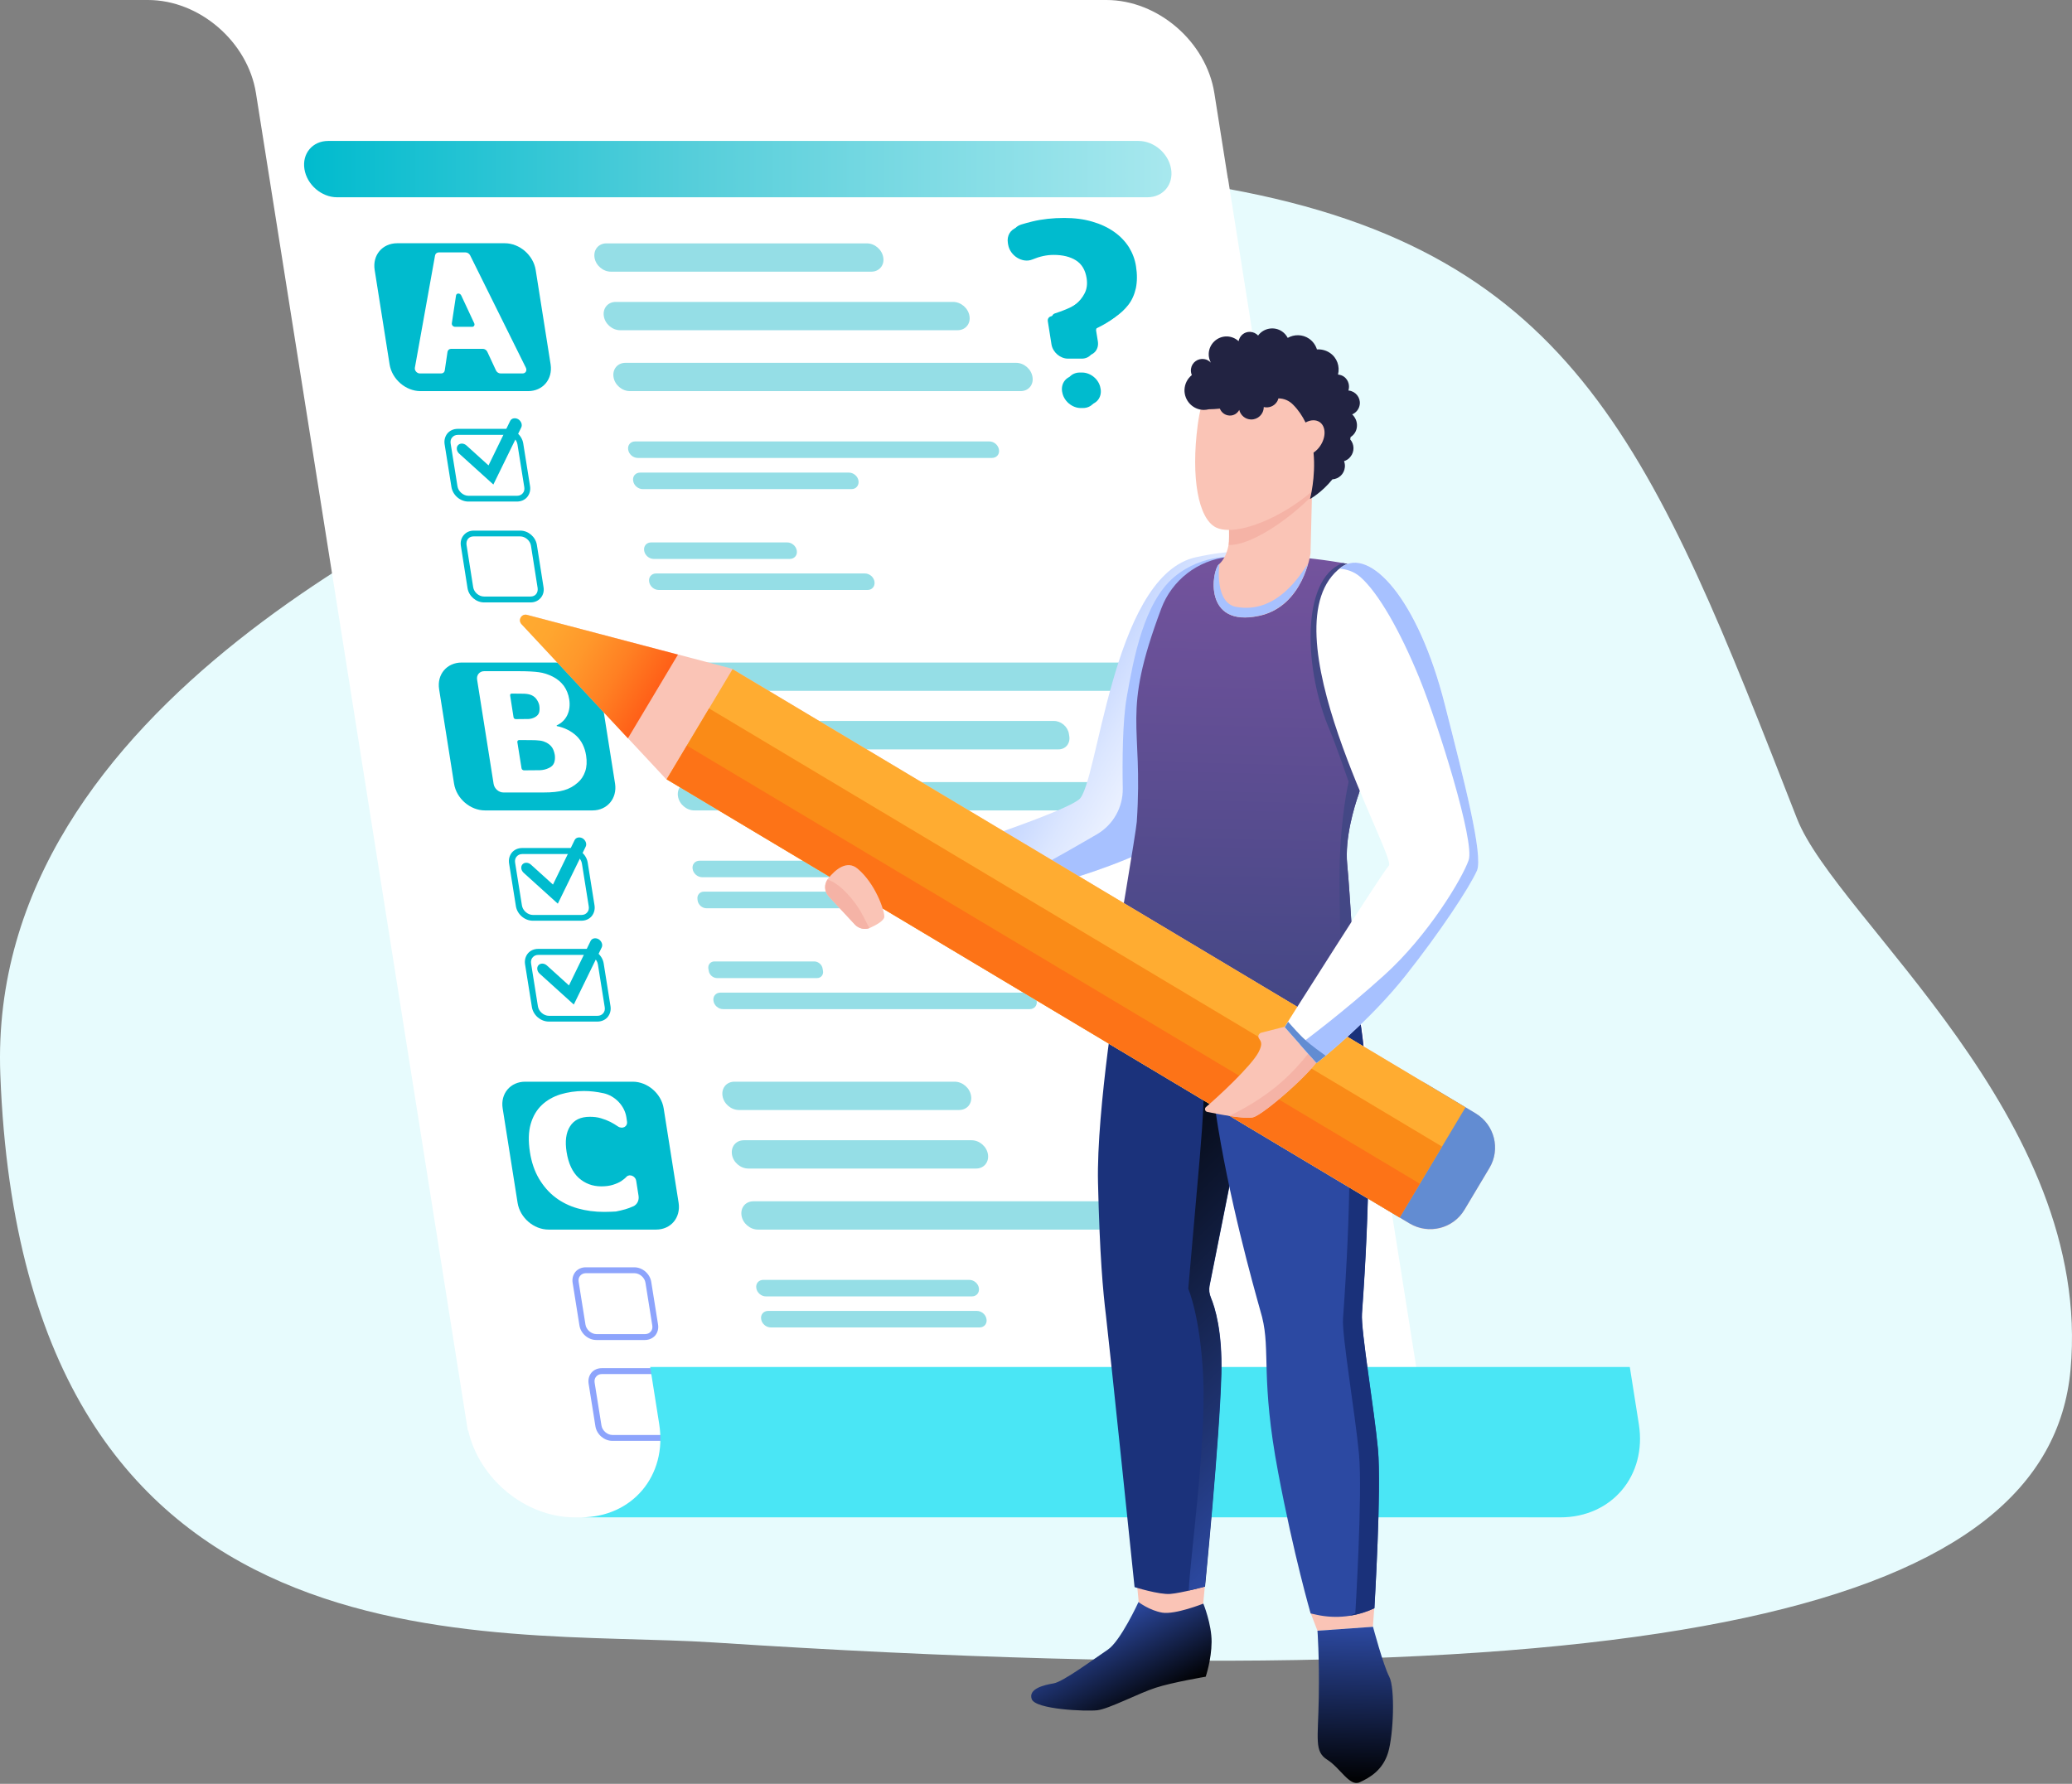 <svg width="684" height="589" viewBox="0 0 684 589" fill="none" xmlns="http://www.w3.org/2000/svg">
<rect x="0" y="0" width="684" height="589" fill="#808080" stroke="none"/>
<path d="M235.612 542.328C161.491 537.491 7.724 556.549 0.102 354.739C-4.557 230.931 151.377 166.031 187.751 146.467C224.125 126.904 275.236 38.794 405.164 62.329C520.788 83.3 546.072 149.752 593.21 270.275C606.178 303.447 691.171 368.924 683.513 452.341C676.361 529.947 553.26 563.01 235.612 542.328Z" fill="#E7FBFD"/>
<path d="M470.511 470.268L405.375 58.908H405.332L400.877 30.751C398.195 13.754 382.236 0 365.238 0H48.857C65.855 0 81.815 13.797 84.496 30.751L154.433 472.344H154.563C158.196 488.347 173.463 501.019 189.769 501.019H506.107C489.152 501.062 473.193 487.265 470.511 470.268Z" fill="white"/>
<path d="M388.334 405.997H250.19C247.595 405.997 245.173 403.921 244.784 401.326C244.395 398.731 246.125 396.655 248.72 396.655H386.864C389.459 396.655 391.881 398.731 392.27 401.326C392.659 403.921 390.929 405.997 388.334 405.997Z" fill="#95DEE6"/>
<path d="M322.203 385.842H247.033C244.438 385.842 242.016 383.766 241.627 381.171C241.238 378.576 242.968 376.5 245.563 376.5H320.733C323.328 376.5 325.75 378.576 326.139 381.171C326.529 383.766 324.799 385.842 322.203 385.842Z" fill="#95DEE6"/>
<path d="M316.624 366.509H243.919C241.324 366.509 238.902 364.433 238.513 361.838C238.123 359.243 239.853 357.167 242.448 357.167H315.153C317.748 357.167 320.17 359.243 320.56 361.838C320.992 364.433 319.219 366.509 316.624 366.509Z" fill="#95DEE6"/>
<path d="M216.585 405.997H181.075C176.188 405.997 171.647 402.061 170.868 397.174L165.938 365.99C165.159 361.102 168.489 357.167 173.377 357.167H208.886C213.773 357.167 218.315 361.102 219.093 365.99L224.024 397.174C224.759 402.061 221.472 405.997 216.585 405.997Z" fill="#00BBCE"/>
<path d="M199.457 400.158C196.343 400.158 193.402 399.768 190.677 398.99C187.952 398.211 185.487 397 183.325 395.357C181.162 393.713 179.389 391.637 177.918 389.172C176.448 386.663 175.453 383.766 174.934 380.392C174.372 376.759 174.458 373.688 175.193 371.136C175.929 368.584 177.14 366.508 178.87 364.865C180.513 363.308 182.546 362.14 184.968 361.362C187.39 360.626 190.028 360.237 192.797 360.237C194.873 360.237 197.035 360.497 199.198 360.972H199.241C203.047 361.837 206.161 365.081 206.767 368.844L206.983 370.315C207.242 372.001 205.469 372.953 203.955 371.915C203.177 371.396 202.355 370.877 201.49 370.444C200.538 369.969 199.544 369.579 198.376 369.233C197.251 368.887 195.997 368.757 194.7 368.757C191.672 368.757 189.509 369.796 188.169 371.915C186.828 374.034 186.482 376.845 187.044 380.392C187.65 384.198 188.99 387.053 191.023 388.912C193.099 390.772 195.565 391.724 198.506 391.724C199.976 391.724 201.274 391.551 202.355 391.205C203.436 390.859 204.344 390.469 205.08 389.994C205.772 389.518 206.377 389.042 206.853 388.523C207.848 387.528 209.794 388.35 210.01 389.864L210.789 394.795C211.048 396.308 210.356 397.736 209.016 398.341C209.016 398.341 209.016 398.341 208.972 398.341C208.151 398.73 207.286 399.033 206.421 399.293C205.339 399.595 204.301 399.855 203.306 400.028C202.441 400.071 201.101 400.158 199.457 400.158Z" fill="white"/>
<path d="M320.863 428.055H252.829C251.315 428.055 249.888 426.844 249.672 425.33C249.412 423.816 250.45 422.605 251.964 422.605H319.998C321.511 422.605 322.939 423.816 323.155 425.33C323.371 426.844 322.376 428.055 320.863 428.055Z" fill="#95DEE6"/>
<path d="M323.371 438.305H254.429C252.915 438.305 251.488 437.094 251.272 435.58C251.012 434.067 252.05 432.856 253.564 432.856H322.506C324.02 432.856 325.447 434.067 325.663 435.58C325.923 437.094 324.885 438.305 323.371 438.305Z" fill="#95DEE6"/>
<path d="M303 461.358H258.062C256.548 461.358 255.121 460.147 254.905 458.634C254.645 457.12 255.683 455.909 257.197 455.909H302.135C303.648 455.909 305.076 457.12 305.292 458.634C305.551 460.147 304.513 461.358 303 461.358Z" fill="#C7D9F8"/>
<path d="M212.908 442.457H196.862C194.181 442.457 191.715 440.338 191.283 437.657L189.034 423.557C188.817 422.216 189.163 420.918 189.985 419.924C190.807 418.972 192.018 418.453 193.359 418.453H209.405C212.086 418.453 214.552 420.572 214.984 423.254L217.233 437.354C217.45 438.695 217.104 439.992 216.282 440.987C215.46 441.895 214.249 442.457 212.908 442.457ZM193.402 420.399C192.624 420.399 191.975 420.702 191.542 421.221C191.067 421.74 190.893 422.475 191.023 423.254L193.272 437.354C193.532 439.084 195.219 440.511 196.905 440.511H212.952C213.73 440.511 214.379 440.208 214.811 439.689C215.287 439.17 215.46 438.435 215.33 437.657L213.081 423.557C212.822 421.827 211.135 420.399 209.448 420.399H193.402Z" fill="#8DA4FC"/>
<path d="M218.185 475.761H202.138C199.457 475.761 196.992 473.642 196.559 470.96L194.31 456.86C194.094 455.519 194.44 454.222 195.262 453.227C196.083 452.276 197.294 451.757 198.635 451.757H214.681C217.363 451.757 219.828 453.876 220.261 456.557L222.51 470.657C222.726 471.998 222.38 473.296 221.558 474.29C220.736 475.199 219.525 475.761 218.185 475.761ZM198.678 453.703C197.9 453.703 197.251 454.006 196.819 454.525C196.343 455.044 196.17 455.779 196.3 456.557L198.549 470.657C198.808 472.387 200.495 473.815 202.182 473.815H218.228C219.006 473.815 219.655 473.512 220.088 472.993C220.563 472.474 220.736 471.739 220.607 470.96L218.358 456.86C218.098 455.13 216.411 453.703 214.725 453.703H198.678Z" fill="#8DA4FC"/>
<path d="M214.638 451.367L217.623 470.268C220.304 487.265 208.713 501.019 191.715 501.019H515.103C532.1 501.019 543.692 487.222 541.01 470.268L538.026 451.367H214.638Z" fill="#4AE6F5"/>
<path d="M378.776 65.136H111.269C106.122 65.136 101.321 60.984 100.499 55.837C99.678 50.69 103.181 46.538 108.328 46.538H375.835C380.982 46.538 385.783 50.69 386.605 55.837C387.426 60.984 383.923 65.136 378.776 65.136Z" fill="url(#paint0_linear)"/>
<path d="M336.909 129.147H207.935C205.34 129.147 202.918 127.071 202.528 124.476C202.139 121.881 203.869 119.805 206.464 119.805H335.438C338.034 119.805 340.456 121.881 340.845 124.476C341.277 127.071 339.504 129.147 336.909 129.147Z" fill="#95DEE6"/>
<path d="M316.105 109.036H204.734C202.139 109.036 199.717 106.96 199.328 104.364C198.938 101.769 200.668 99.693 203.263 99.693H314.635C317.23 99.693 319.652 101.769 320.041 104.364C320.474 106.916 318.7 109.036 316.105 109.036Z" fill="#95DEE6"/>
<path d="M287.646 89.702H201.663C199.068 89.702 196.646 87.626 196.257 85.031C195.868 82.436 197.598 80.36 200.193 80.36H286.176C288.771 80.36 291.193 82.436 291.582 85.031C292.014 87.583 290.241 89.702 287.646 89.702Z" fill="#95DEE6"/>
<path d="M174.329 129.147H138.82C133.932 129.147 129.391 125.211 128.612 120.324L123.682 89.14C122.903 84.253 126.234 80.317 131.121 80.317H166.63C171.517 80.317 176.059 84.253 176.837 89.14L181.768 120.324C182.503 125.211 179.216 129.147 174.329 129.147Z" fill="#00BBCE"/>
<path d="M136.96 121.405L143.62 84.339C143.707 83.777 144.226 83.344 144.831 83.344H153.698C154.303 83.344 154.909 83.734 155.212 84.339L173.593 121.405C174.069 122.357 173.507 123.308 172.512 123.308H165.246C164.597 123.308 163.992 122.876 163.732 122.314L160.877 116.172C160.618 115.566 159.969 115.177 159.364 115.177H148.94C148.291 115.177 147.816 115.61 147.729 116.172L146.821 122.314C146.734 122.919 146.259 123.308 145.61 123.308H138.603C137.652 123.308 136.787 122.357 136.96 121.405ZM156.552 106.743L152.271 97.574C151.881 96.709 150.67 96.709 150.54 97.574L149.156 106.743C149.07 107.349 149.589 107.911 150.238 107.911H155.904C156.466 107.911 156.812 107.306 156.552 106.743Z" fill="white"/>
<path d="M327.48 151.205H210.53C209.016 151.205 207.589 149.994 207.372 148.48C207.113 146.967 208.151 145.756 209.665 145.756H326.615C328.129 145.756 329.556 146.967 329.773 148.48C330.032 149.994 328.994 151.205 327.48 151.205Z" fill="#95DEE6"/>
<path d="M281.115 161.499H212.173C210.659 161.499 209.232 160.288 209.016 158.774C208.756 157.26 209.794 156.049 211.308 156.049H280.25C281.764 156.049 283.191 157.26 283.408 158.774C283.624 160.245 282.629 161.499 281.115 161.499Z" fill="#95DEE6"/>
<path d="M260.744 184.552H215.807C214.293 184.552 212.865 183.341 212.649 181.827C212.39 180.313 213.428 179.102 214.941 179.102H259.879C261.393 179.102 262.82 180.313 263.037 181.827C263.296 183.297 262.258 184.552 260.744 184.552Z" fill="#95DEE6"/>
<path d="M286.392 194.802H217.45C215.936 194.802 214.509 193.591 214.293 192.077C214.033 190.564 215.071 189.353 216.585 189.353H285.527C287.041 189.353 288.468 190.564 288.684 192.077C288.901 193.591 287.906 194.802 286.392 194.802Z" fill="#95DEE6"/>
<path d="M170.652 165.608H154.606C151.925 165.608 149.459 163.488 149.027 160.807L146.778 146.707C146.562 145.366 146.908 144.069 147.729 143.074C148.551 142.123 149.762 141.604 151.103 141.604H167.149C169.831 141.604 172.296 143.723 172.728 146.404L174.977 160.504C175.194 161.845 174.848 163.142 174.026 164.137C173.204 165.089 171.993 165.608 170.652 165.608ZM151.146 143.593C150.368 143.593 149.719 143.896 149.286 144.415C148.811 144.934 148.638 145.669 148.767 146.448L151.016 160.547C151.276 162.277 152.963 163.705 154.65 163.705H170.696C171.474 163.705 172.123 163.402 172.555 162.883C173.031 162.364 173.204 161.629 173.074 160.85L170.825 146.75C170.566 145.02 168.879 143.593 167.192 143.593H151.146Z" fill="#00BBCE"/>
<path d="M162.867 159.985L151.579 149.778C150.714 149 150.541 147.745 151.189 147.01C151.838 146.275 153.092 146.275 154.001 147.096L161.267 153.671L168.403 139.009C168.836 138.1 170.004 137.841 171.042 138.403C172.036 139.009 172.512 140.22 172.08 141.128L162.867 159.985Z" fill="#00BBCE"/>
<path d="M175.194 198.911H159.797C157.158 198.911 154.779 196.835 154.347 194.24L152.141 180.227C151.925 178.886 152.271 177.632 153.093 176.68C153.914 175.728 155.039 175.209 156.38 175.209H171.777C174.415 175.209 176.794 177.286 177.227 179.881L179.432 193.894C179.649 195.235 179.303 196.489 178.481 197.44C177.659 198.392 176.491 198.911 175.194 198.911ZM156.336 177.113C155.601 177.113 154.952 177.372 154.52 177.891C154.087 178.41 153.914 179.102 154.001 179.881L156.207 193.894C156.466 195.581 158.11 196.965 159.753 196.965H175.151C175.886 196.965 176.535 196.705 176.967 196.186C177.4 195.667 177.573 194.975 177.486 194.197L175.28 180.183C175.021 178.497 173.377 177.113 171.734 177.113H156.336Z" fill="#00BBCE"/>
<path d="M379.425 267.594H229.214C226.619 267.594 224.197 265.518 223.808 262.923C223.418 260.328 225.148 258.251 227.743 258.251H377.954C380.549 258.251 382.971 260.328 383.36 262.923C383.75 265.474 382.02 267.594 379.425 267.594Z" fill="#95DEE6"/>
<path d="M349.408 247.439H225.624C223.288 247.439 221.039 245.536 220.693 243.157L220.563 242.335C220.174 240 221.818 238.053 224.153 238.053H347.938C350.273 238.053 352.522 239.957 352.868 242.335L352.998 243.157C353.344 245.536 351.744 247.439 349.408 247.439Z" fill="#95DEE6"/>
<path d="M390.626 228.106H222.942C220.347 228.106 217.925 226.03 217.536 223.435C217.147 220.839 218.877 218.763 221.472 218.763H389.156C391.751 218.763 394.173 220.839 394.562 223.435C394.995 225.986 393.221 228.106 390.626 228.106Z" fill="#95DEE6"/>
<path d="M195.608 267.594H160.099C155.211 267.594 150.67 263.658 149.892 258.771L144.961 227.587C144.183 222.699 147.513 218.763 152.4 218.763H187.909C192.797 218.763 197.338 222.699 198.116 227.587L203.047 258.771C203.782 263.615 200.452 267.594 195.608 267.594Z" fill="#00BBCE"/>
<path d="M193.488 249.472C193.791 251.461 193.704 253.191 193.185 254.705C192.666 256.219 191.845 257.473 190.72 258.424C189.423 259.592 187.866 260.457 186.179 260.933C184.449 261.452 182.2 261.668 179.432 261.668H166.197C164.64 261.668 163.213 260.414 162.953 258.857L157.503 224.429C157.244 222.872 158.325 221.618 159.839 221.618H171.171C174.112 221.618 176.361 221.748 177.918 221.964C179.475 222.18 180.945 222.656 182.416 223.391C183.973 224.17 185.184 225.208 186.136 226.462C187.044 227.76 187.649 229.23 187.909 230.917C188.212 232.863 187.995 234.593 187.26 236.15C186.525 237.664 185.357 238.789 183.757 239.524L183.8 239.74C186.352 240.259 188.514 241.34 190.244 242.941C191.974 244.584 193.056 246.747 193.488 249.472ZM178.048 233.036C177.961 232.431 177.702 231.825 177.312 231.176C176.88 230.441 176.231 229.879 175.453 229.533C174.761 229.23 173.939 229.1 173.03 229.057C172.338 229.057 170.046 229.014 168.922 229.014C168.576 229.014 168.359 229.273 168.403 229.619L169.527 236.842C169.57 237.188 169.916 237.448 170.262 237.448C171.473 237.448 173.982 237.405 174.501 237.405C175.193 237.361 175.885 237.188 176.534 236.842C177.269 236.453 177.745 235.934 177.961 235.285C178.134 234.68 178.177 233.901 178.048 233.036ZM183.151 249.299C182.935 248.044 182.546 247.093 181.94 246.401C181.335 245.709 180.513 245.19 179.432 244.8C178.783 244.584 177.918 244.454 176.837 244.411C175.755 244.368 174.328 244.368 172.555 244.368H171.344C170.998 244.368 170.738 244.671 170.781 245.017L172.165 253.667C172.209 254.056 172.598 254.359 172.987 254.359C174.371 254.359 177.485 254.316 178.264 254.316C179.259 254.272 180.253 254.056 181.205 253.58C182.07 253.191 182.632 252.629 182.935 251.85C183.194 251.115 183.281 250.25 183.151 249.299Z" fill="white"/>
<path d="M290.63 289.652H231.808C230.295 289.652 228.867 288.441 228.651 286.927C228.392 285.413 229.43 284.202 230.943 284.202H289.765C291.279 284.202 292.706 285.413 292.922 286.927C293.182 288.398 292.144 289.652 290.63 289.652Z" fill="#95DEE6"/>
<path d="M292.446 299.902H233.236C231.808 299.902 230.511 298.778 230.295 297.351L230.251 296.961C230.035 295.534 230.987 294.409 232.414 294.409H291.624C293.052 294.409 294.349 295.534 294.565 296.961L294.609 297.351C294.825 298.778 293.873 299.902 292.446 299.902Z" fill="#95DEE6"/>
<path d="M269.697 322.955H236.696C235.399 322.955 234.144 321.874 233.971 320.576L233.841 319.841C233.625 318.543 234.534 317.462 235.831 317.462H268.831C270.129 317.462 271.383 318.543 271.556 319.841L271.686 320.576C271.902 321.874 271.037 322.955 269.697 322.955Z" fill="#95DEE6"/>
<path d="M339.936 333.205H238.685C237.172 333.205 235.744 331.994 235.528 330.481C235.269 328.967 236.307 327.756 237.82 327.756H339.071C340.585 327.756 342.012 328.967 342.228 330.481C342.488 331.994 341.45 333.205 339.936 333.205Z" fill="#95DEE6"/>
<path d="M191.931 304.011H175.885C173.204 304.011 170.738 301.892 170.306 299.21L168.057 285.11C167.84 283.769 168.186 282.472 169.008 281.477C169.83 280.526 171.041 280.007 172.382 280.007H188.428C191.109 280.007 193.575 282.126 194.007 284.807L196.256 298.907C196.473 300.248 196.127 301.546 195.305 302.54C194.483 303.492 193.272 304.011 191.931 304.011ZM172.425 281.996C171.646 281.996 170.998 282.299 170.565 282.818C170.089 283.337 169.916 284.072 170.046 284.851L172.295 298.95C172.555 300.681 174.242 302.108 175.928 302.108H191.974C192.753 302.108 193.402 301.805 193.834 301.286C194.31 300.767 194.483 300.032 194.353 299.253L192.104 285.153C191.845 283.423 190.158 281.996 188.471 281.996H172.425Z" fill="#00BBCE"/>
<path d="M184.146 298.388L172.857 288.181C171.992 287.403 171.819 286.148 172.468 285.413C173.117 284.678 174.371 284.678 175.28 285.5L182.546 292.074L189.682 277.412C190.115 276.503 191.282 276.244 192.32 276.806C193.315 277.412 193.791 278.623 193.358 279.531L184.146 298.388Z" fill="#00BBCE"/>
<path d="M197.208 337.314H181.161C178.48 337.314 176.015 335.195 175.582 332.514L173.333 318.414C173.117 317.073 173.463 315.775 174.285 314.781C175.106 313.829 176.317 313.31 177.658 313.31H193.704C196.386 313.31 198.851 315.429 199.284 318.111L201.533 332.211C201.749 333.551 201.403 334.849 200.581 335.844C199.759 336.795 198.548 337.314 197.208 337.314ZM177.701 315.3C176.923 315.3 176.274 315.602 175.842 316.121C175.366 316.64 175.193 317.376 175.323 318.154L177.572 332.254C177.831 333.984 179.518 335.411 181.205 335.411H197.251C198.029 335.411 198.678 335.109 199.111 334.59C199.586 334.071 199.759 333.335 199.63 332.557L197.381 318.457C197.121 316.727 195.434 315.3 193.747 315.3H177.701Z" fill="#00BBCE"/>
<path d="M189.422 331.692L178.134 321.484C177.269 320.706 177.096 319.452 177.745 318.716C178.393 317.981 179.648 317.981 180.556 318.803L187.822 325.377L194.958 310.715C195.391 309.807 196.559 309.547 197.597 310.109C198.592 310.715 199.067 311.926 198.635 312.834L189.422 331.692Z" fill="#00BBCE"/>
<path d="M373.629 88.924C374.062 91.605 374.018 94.027 373.586 96.147C373.11 98.266 372.288 100.126 371.077 101.683C369.866 103.24 368.353 104.624 366.536 105.835C364.979 106.873 363.206 107.868 361.259 108.733C360.697 108.992 360.351 109.598 360.481 110.29L361.043 113.75C361.432 116.345 359.702 118.421 357.107 118.421H352.566C349.971 118.421 347.549 116.302 347.116 113.75L345.905 106.094C345.776 105.359 346.165 104.71 346.814 104.494C347.938 104.148 349.192 103.672 350.49 103.153C352.22 102.461 353.734 101.596 354.988 100.558C356.329 99.52 357.324 98.266 358.059 96.839C358.794 95.411 359.01 93.768 358.708 91.822C358.275 89.14 357.107 87.194 355.204 85.983C353.301 84.772 350.836 84.166 347.808 84.166C345.516 84.166 343.18 84.685 340.802 85.68C337.558 87.021 333.406 84.469 332.8 80.749L332.714 80.23C332.324 77.852 333.536 75.775 335.741 75.127C336.823 74.781 338.034 74.478 339.374 74.132C342.575 73.353 346.122 72.964 349.928 72.964C353.344 72.964 356.415 73.353 359.183 74.175C361.908 74.954 364.33 76.078 366.406 77.549C368.439 78.976 370.039 80.663 371.294 82.609C372.461 84.512 373.24 86.631 373.629 88.924ZM350.663 129.493C350.663 129.45 350.663 129.407 350.62 129.32C350.144 126.422 352.133 124.043 355.031 124.043C355.291 124.043 355.507 124.043 355.766 124.043C358.664 124.043 361.432 126.379 361.865 129.277C361.865 129.32 361.865 129.363 361.908 129.45C362.384 132.348 360.394 134.726 357.497 134.726C357.237 134.726 357.021 134.726 356.761 134.726C353.907 134.726 351.139 132.391 350.663 129.493Z" fill="#00BBCE"/>
<path d="M375.013 87.929C375.446 90.611 375.403 93.033 374.97 95.152C374.494 97.271 373.673 99.131 372.462 100.688C371.251 102.245 369.737 103.629 367.92 104.84C366.363 105.878 364.59 106.873 362.644 107.738C362.081 107.998 361.735 108.603 361.865 109.295L362.427 112.755C362.817 115.35 361.087 117.426 358.492 117.426H353.95C351.355 117.426 348.933 115.307 348.501 112.755L347.29 105.1C347.16 104.364 347.549 103.716 348.198 103.499C349.322 103.153 350.577 102.678 351.874 102.159C353.604 101.467 355.118 100.602 356.372 99.564C357.713 98.526 358.708 97.271 359.443 95.844C360.178 94.417 360.395 92.773 360.092 90.827C359.659 88.145 358.492 86.199 356.589 84.988C354.685 83.777 352.22 83.171 349.193 83.171C346.9 83.171 344.565 83.691 342.186 84.685C338.942 86.026 334.79 83.474 334.185 79.755L334.098 79.236C333.709 76.857 334.92 74.781 337.126 74.132C338.207 73.786 339.418 73.483 340.759 73.137C343.959 72.359 347.506 71.969 351.312 71.969C354.729 71.969 357.8 72.359 360.568 73.18C363.292 73.959 365.714 75.084 367.791 76.554C369.823 77.981 371.424 79.668 372.678 81.614C373.846 83.517 374.667 85.637 375.013 87.929ZM352.09 128.455C352.09 128.412 352.09 128.369 352.047 128.282C351.571 125.384 353.561 123.006 356.459 123.006C356.718 123.006 356.935 123.006 357.194 123.006C360.092 123.006 362.86 125.341 363.292 128.239C363.292 128.282 363.292 128.325 363.336 128.412C363.811 131.31 361.822 133.689 358.924 133.689C358.665 133.689 358.448 133.689 358.189 133.689C355.291 133.732 352.566 131.353 352.09 128.455Z" fill="#00BBCE"/>
<path d="M374.71 516.74L376.526 535.252L396.725 534.3L398.368 517.346L374.71 516.74Z" fill="#FAC4B6"/>
<path d="M432.277 531.619L434.915 538.452L453.21 537.155L453.686 530.624L432.277 531.619Z" fill="#FAC4B6"/>
<path d="M369.39 321.289C369.39 321.289 361.908 366.313 362.47 390.491C363.032 414.625 364.114 426.389 365.108 434.52C366.103 442.651 374.537 524.05 374.537 524.05C374.537 524.05 382.668 526.602 386.345 526.299C390.021 525.996 397.806 523.877 397.806 523.877C397.806 523.877 402.65 475.046 403.213 453.507C403.559 439.537 401.093 431.666 399.752 428.465C399.233 427.211 399.06 425.87 399.32 424.529L410.479 368.606L417.053 325.398L380.16 316.618L369.39 321.289Z" fill="#1B327B"/>
<path d="M410.392 368.606L416.966 325.398L396.249 320.468C397.33 351.651 398.411 354.809 396.032 382.619C395.038 394.037 392.27 425.524 392.27 425.524C392.27 425.524 396.292 434.78 397.2 454.805C398.238 476.82 392.745 515.4 392.443 525.174C395.254 524.526 397.719 523.877 397.719 523.877C397.719 523.877 402.563 475.047 403.126 453.508C403.472 439.537 401.006 431.666 399.665 428.465C399.146 427.211 398.973 425.87 399.233 424.529L410.392 368.606Z" fill="url(#paint1_linear)"/>
<path d="M453.686 531.013C447.761 533.824 441.057 534.603 434.613 533.176L432.666 532.743C432.666 532.743 427.13 513.756 421.94 486.205C416.101 455.324 419.475 446.068 416.62 434.823C415.323 429.633 384.917 328.469 406.629 310.476C420.686 298.799 428.471 307.06 428.471 307.06C428.471 307.06 460.131 287.467 449.577 433.785C449.188 439.235 453.643 465.358 454.854 478.463C456.108 491.568 453.686 531.013 453.686 531.013Z" fill="#2C49A2"/>
<path d="M454.897 478.463C453.686 465.358 449.231 439.278 449.62 433.785C460.173 287.467 428.514 307.06 428.514 307.06C428.514 307.06 423.28 301.524 413.679 305.935C419.258 305.589 422.242 308.746 422.242 308.746C422.242 308.746 453.902 289.154 443.349 435.472C442.96 440.921 447.414 467.045 448.626 480.15C449.837 493.255 447.414 532.7 447.414 532.7C446.766 533.003 446.16 533.262 445.511 533.522C448.323 533.089 451.091 532.267 453.729 531.013C453.686 531.013 456.108 491.568 454.897 478.463Z" fill="#1A317A"/>
<path d="M434.915 538.452C434.915 538.452 435.564 546.583 435.348 560.51C435.131 574.394 433.791 578.286 438.159 581.055C442.527 583.823 445.512 590.007 448.842 588.494C452.172 586.98 456.454 584.515 458.227 578.719C460.001 572.923 460.606 557.44 458.617 553.633C456.627 549.827 453.253 537.155 453.253 537.155L434.915 538.452Z" fill="url(#paint2_linear)"/>
<path d="M397.244 529.499C397.244 529.499 400.012 536.29 399.969 542.172C399.925 548.054 398.022 553.634 398.022 553.634C398.022 553.634 386.993 555.493 381.544 557.267C376.094 558.997 366.06 564.273 362.254 564.706C358.448 565.138 341.796 564.446 340.585 561.029C339.374 557.613 344.651 556.358 347.808 555.839C351.008 555.32 361.432 547.535 365.671 544.724C369.909 541.912 375.835 528.98 375.835 528.98C375.835 528.98 379.424 531.749 383.706 532.484C387.988 533.176 397.244 529.499 397.244 529.499Z" fill="url(#paint3_linear)"/>
<path d="M302.092 284.18C303 283.92 349.495 269.215 356.198 263.981C362.427 259.051 367.011 191.882 393.697 184.27C395.557 183.751 407.84 181.113 412.208 182.626C431.931 189.417 406.759 266.966 382.625 278.86C353.56 293.176 324.582 296.679 324.582 296.679C324.582 296.679 297.896 285.304 302.092 284.18Z" fill="url(#paint4_linear)"/>
<path d="M406.196 220.038L408.791 183.881C408.791 183.881 397.2 182.453 387.642 190.498C377.608 198.932 374.234 217.314 371.942 230.246C370.558 238.161 370.471 251.309 370.644 260.348C370.731 266.533 367.53 272.286 362.167 275.443C350.316 282.363 329.902 293.954 322.809 295.857C323.976 296.376 324.668 296.636 324.668 296.636C324.668 296.636 353.647 293.133 382.711 278.816C391.837 274.318 401.093 260.478 408.013 244.605L406.196 220.038Z" fill="#A7C1FF"/>
<path d="M383.361 200.922C386.864 191.579 395.384 184.962 405.332 183.924L405.592 183.881C422.07 182.194 442.614 185.395 449.578 187.254C454.638 188.595 450.227 246.422 449.318 258.359C449.232 259.7 448.929 261.04 448.496 262.295C447.069 266.36 443.912 276.784 444.734 285.391C445.815 296.377 447.718 331.626 447.718 331.626C447.718 331.626 408.446 334.956 394.779 332.707C389.372 331.799 375.402 328.469 369.261 326.955C367.574 326.566 366.493 324.922 366.795 323.192C368.655 312.163 375.056 274.492 375.273 271.334C377.478 238.161 369.953 236.69 383.361 200.922Z" fill="url(#paint5_linear)"/>
<path d="M449.577 187.254C448.064 186.865 445.858 186.389 443.263 185.914C429.163 191.277 430.547 221.725 439.024 241.232C440.884 245.557 445.209 258.143 445.209 258.143C445.209 258.143 442.571 269.301 442.225 286.169C441.965 300.356 443.09 329.939 443.09 329.939L447.545 328.945C447.545 328.728 447.545 328.382 447.501 328.08C446.982 318.867 445.598 294.257 444.733 285.391C443.868 276.784 447.069 266.36 448.496 262.295C448.929 260.997 449.188 259.7 449.318 258.359C449.967 249.622 452.519 216.319 451.87 198.586C451.654 195.083 451.351 192.098 451.005 189.893C450.616 188.336 450.183 187.384 449.577 187.254Z" fill="#434785"/>
<path d="M491.66 385.733L483.443 399.487C479.723 405.758 471.592 407.791 465.364 404.028L219.828 257.191L172.166 206.069C170.911 204.728 172.209 202.522 173.982 202.998L241.54 220.774L487.076 367.611C493.39 371.374 495.423 379.462 491.66 385.733Z" fill="#FAC4B6"/>
<path d="M487.119 367.611L469.127 356.841C475.398 360.561 477.431 368.692 473.668 374.92L465.45 388.674C461.731 394.945 453.6 396.978 447.372 393.215L465.364 403.985C471.635 407.704 479.723 405.671 483.443 399.443L491.661 385.689C495.423 379.461 493.391 371.373 487.119 367.611Z" fill="#628CD2"/>
<path d="M241.825 220.955L220.072 257.335L462.035 402.011L483.788 365.631L241.825 220.955Z" fill="#FFAC31"/>
<path d="M234.071 233.914L220.087 257.301L462.051 401.977L476.034 378.59L234.071 233.914Z" fill="#FA8B17"/>
<path opacity="0.55" d="M226.749 246.185L220.09 257.321L462.054 401.997L468.712 390.861L226.749 246.185Z" fill="#FF5F18"/>
<path d="M223.807 216.144L173.982 203.039C172.166 202.564 170.868 204.726 172.166 206.11L207.286 243.782L223.807 216.144Z" fill="url(#paint6_linear)"/>
<path d="M273.546 295.987C272.032 294.344 271.946 291.878 273.33 290.148C275.665 287.207 279.558 283.79 283.148 286.861C288.9 291.705 291.971 300.485 291.928 302.691C291.884 303.945 289.419 305.373 287.3 306.324C285.57 307.103 283.494 306.67 282.196 305.286L273.546 295.987Z" fill="#FAC4B6"/>
<path d="M283.753 300.356C282.585 298.409 278.044 292.008 273.2 290.408C272.032 292.138 272.162 294.43 273.589 295.987L282.239 305.286C283.45 306.584 285.353 307.06 286.997 306.454C285.916 304.335 284.488 301.567 283.753 300.356Z" fill="#F5B3A6"/>
<path d="M398.109 365.535C397.546 366.011 397.763 366.962 398.498 367.135C402.304 367.914 410.954 369.6 413.679 368.908C417.225 368 434.223 353.079 435.607 349.013C436.991 344.904 426.438 338.417 426.438 338.417L416.447 340.968C415.625 341.141 415.106 342.093 415.582 342.828C416.231 343.866 416.966 344.558 415.452 347.456C412.987 352.084 401.958 362.291 398.109 365.535Z" fill="#FAC4B6"/>
<path d="M435.607 349.013C435.651 348.883 435.651 348.797 435.694 348.667L433.877 345.12C433.877 345.12 428.471 353.425 419.388 360.258C414.198 364.151 409.138 366.876 405.764 368.476C409.008 368.952 412.209 369.298 413.722 368.908C417.226 368 434.223 353.079 435.607 349.013Z" fill="#F5B3A6"/>
<path d="M434.57 351.003C434.57 351.003 451.524 337.898 464.196 321.808C475.442 307.579 485 293.09 487.552 287.424C489.758 282.536 483.27 257.407 476.999 232.581C468.132 197.548 452.173 180.421 442.874 187.211C416.664 206.415 461.082 282.969 458.487 285.823C455.849 288.721 424.06 339.109 424.06 339.109L434.57 351.003Z" fill="white"/>
<path d="M476.955 232.625C468.089 197.591 452.129 180.464 442.83 187.254C442.614 187.427 442.441 187.6 442.268 187.773C444.517 187.946 446.982 188.682 449.101 190.541C454.984 195.732 462.163 208.231 468.521 223.801C474.879 239.372 486.903 277.995 484.827 284.007C482.751 289.975 471.549 308.833 456.93 322.024C443.392 334.264 430.849 343.563 429.076 344.861L431.758 347.932L434.785 350.916C436.818 349.316 452.345 336.946 464.196 321.895C475.441 307.665 485 293.176 487.552 287.51C489.757 282.579 483.27 257.451 476.955 232.625Z" fill="#A7C1FF"/>
<path d="M434.569 351.002C434.569 351.002 435.694 350.137 437.597 348.58C435.78 347.283 433.012 345.25 431.325 343.78C429.466 342.179 426.698 339.065 425.227 337.378C424.535 338.503 424.103 339.152 424.103 339.152L434.569 351.002Z" fill="#628CD2"/>
<path d="M433.272 156.633L432.623 182.713C432.623 182.713 430.331 200.187 415.712 203.344C397.027 207.366 400.098 188.379 402.347 186.389C407.321 181.935 405.634 172.203 405.634 172.203L433.272 156.633Z" fill="#FAC4B6"/>
<path d="M405.635 172.16C405.635 172.16 405.851 176.355 405.635 179.945C412.728 180.161 424.838 172.03 432.753 164.072L433.272 156.633L405.635 172.16Z" fill="#F5B3A6"/>
<path d="M443.998 146.945C439.024 163.812 410.522 178.734 401.396 174.149C395.601 171.252 393.092 157.757 395.384 140.327C397.677 123.07 405.938 114.723 424.406 115.674C435.867 116.28 448.972 130.077 443.998 146.945Z" fill="#FAC4B6"/>
<path d="M447.934 140.933C448.107 139.332 447.458 137.862 446.377 136.824C447.718 136.261 448.712 135.007 448.885 133.493C449.145 131.244 447.501 129.212 445.252 128.952C445.209 128.952 445.166 128.952 445.123 128.952C445.642 127.395 445.166 125.578 443.825 124.497C443.176 123.978 442.484 123.762 441.706 123.675C441.706 123.675 441.706 123.675 441.706 123.632C442.355 120.994 441.403 118.096 438.981 116.496C437.683 115.631 436.17 115.285 434.742 115.371C434.31 113.987 433.445 112.733 432.147 111.825C429.985 110.354 427.26 110.354 425.097 111.565C424.665 110.743 424.059 110.008 423.238 109.446C420.643 107.673 417.139 108.321 415.323 110.787C414.631 110.051 413.679 109.619 412.641 109.576C410.738 109.532 409.224 110.873 408.878 112.646C407.884 111.738 406.543 111.133 405.072 111.089C401.828 111.003 399.104 113.598 399.017 116.842C398.974 117.88 399.277 118.875 399.709 119.74C399.147 119.134 398.412 118.702 397.547 118.572C395.47 118.226 393.481 119.653 393.178 121.729C393.048 122.464 393.178 123.2 393.438 123.848C392.01 125.016 391.102 126.703 391.016 128.693C390.929 132.282 393.74 135.267 397.33 135.353C397.936 135.353 398.498 135.267 399.06 135.137C400.142 135.137 401.396 135.05 402.693 134.921C403.212 136.218 404.423 137.17 405.937 137.213C407.321 137.256 408.489 136.478 409.095 135.353C409.527 137.126 411.084 138.467 412.987 138.511C415.236 138.554 417.139 136.78 417.182 134.488C417.182 134.445 417.182 134.445 417.182 134.402C418.783 134.791 420.556 134.185 421.508 132.715C421.767 132.369 421.897 131.936 422.027 131.547C423.843 131.547 425.573 132.282 426.871 133.623C428.644 135.396 429.941 137.386 430.98 139.505C432.623 138.597 434.353 138.511 435.651 139.376C437.727 140.803 437.813 144.349 435.78 147.29C435.175 148.199 434.44 148.891 433.618 149.453C434.396 157.584 432.45 164.764 432.45 164.764C432.45 164.764 436.256 162.731 439.846 158.276C441.965 158.146 443.739 156.503 443.955 154.297C444.041 153.562 443.912 152.87 443.695 152.264C444.517 152.005 445.252 151.529 445.815 150.794C447.199 149.107 447.112 146.685 445.728 145.085C445.771 144.825 445.815 144.566 445.858 144.306C447.026 143.571 447.804 142.36 447.934 140.933Z" fill="#222342"/>
<path d="M408.143 200.403C401.05 199.148 402.39 187.254 402.563 186.13L402.52 186.173C402.477 186.216 402.39 186.303 402.347 186.346C400.098 188.336 397.027 207.323 415.668 203.301C426.135 201.051 430.287 191.493 431.758 186.216C429.509 189.33 421.767 202.825 408.143 200.403Z" fill="#A7C1FF"/>
<defs>
<linearGradient id="paint0_linear" x1="100.368" y1="55.839" x2="386.718" y2="55.839" gradientUnits="userSpaceOnUse">
<stop stop-color="#00BBCE"/>
<stop offset="0.444" stop-color="#55CEDA"/>
<stop offset="1" stop-color="#A8E8EE"/>
</linearGradient>
<linearGradient id="paint1_linear" x1="450.539" y1="471.077" x2="348.093" y2="368.631" gradientUnits="userSpaceOnUse">
<stop offset="6.3e-07" stop-color="#2C49A1"/>
<stop offset="0.253" stop-color="#1F3371"/>
<stop offset="0.605" stop-color="#0E1834"/>
<stop offset="0.864" stop-color="#04070E"/>
<stop offset="1"/>
</linearGradient>
<linearGradient id="paint2_linear" x1="447.751" y1="537.02" x2="446.438" y2="588.707" gradientUnits="userSpaceOnUse">
<stop offset="6.3e-07" stop-color="#2C49A1"/>
<stop offset="1"/>
</linearGradient>
<linearGradient id="paint3_linear" x1="363.629" y1="535.558" x2="379.071" y2="563.944" gradientUnits="userSpaceOnUse">
<stop offset="6.3e-07" stop-color="#2C49A1"/>
<stop offset="1"/>
</linearGradient>
<linearGradient id="paint4_linear" x1="400.599" y1="259.107" x2="337.369" y2="222.601" gradientUnits="userSpaceOnUse">
<stop stop-color="white"/>
<stop offset="0.189" stop-color="#F5F8FF"/>
<stop offset="0.507" stop-color="#DBE6FF"/>
<stop offset="0.911" stop-color="#B1C8FF"/>
<stop offset="1" stop-color="#A7C1FF"/>
</linearGradient>
<linearGradient id="paint5_linear" x1="411.468" y1="183.261" x2="407.65" y2="333.512" gradientUnits="userSpaceOnUse">
<stop stop-color="#74539D"/>
<stop offset="1" stop-color="#434785"/>
</linearGradient>
<linearGradient id="paint6_linear" x1="215.554" y1="229.941" x2="171.927" y2="203.855" gradientUnits="userSpaceOnUse">
<stop stop-color="#FF5F18"/>
<stop offset="0.005" stop-color="#FF6018"/>
<stop offset="0.28" stop-color="#FF8023"/>
<stop offset="0.544" stop-color="#FF982B"/>
<stop offset="0.79" stop-color="#FFA62F"/>
<stop offset="1" stop-color="#FFAB31"/>
</linearGradient>
</defs>
</svg>
